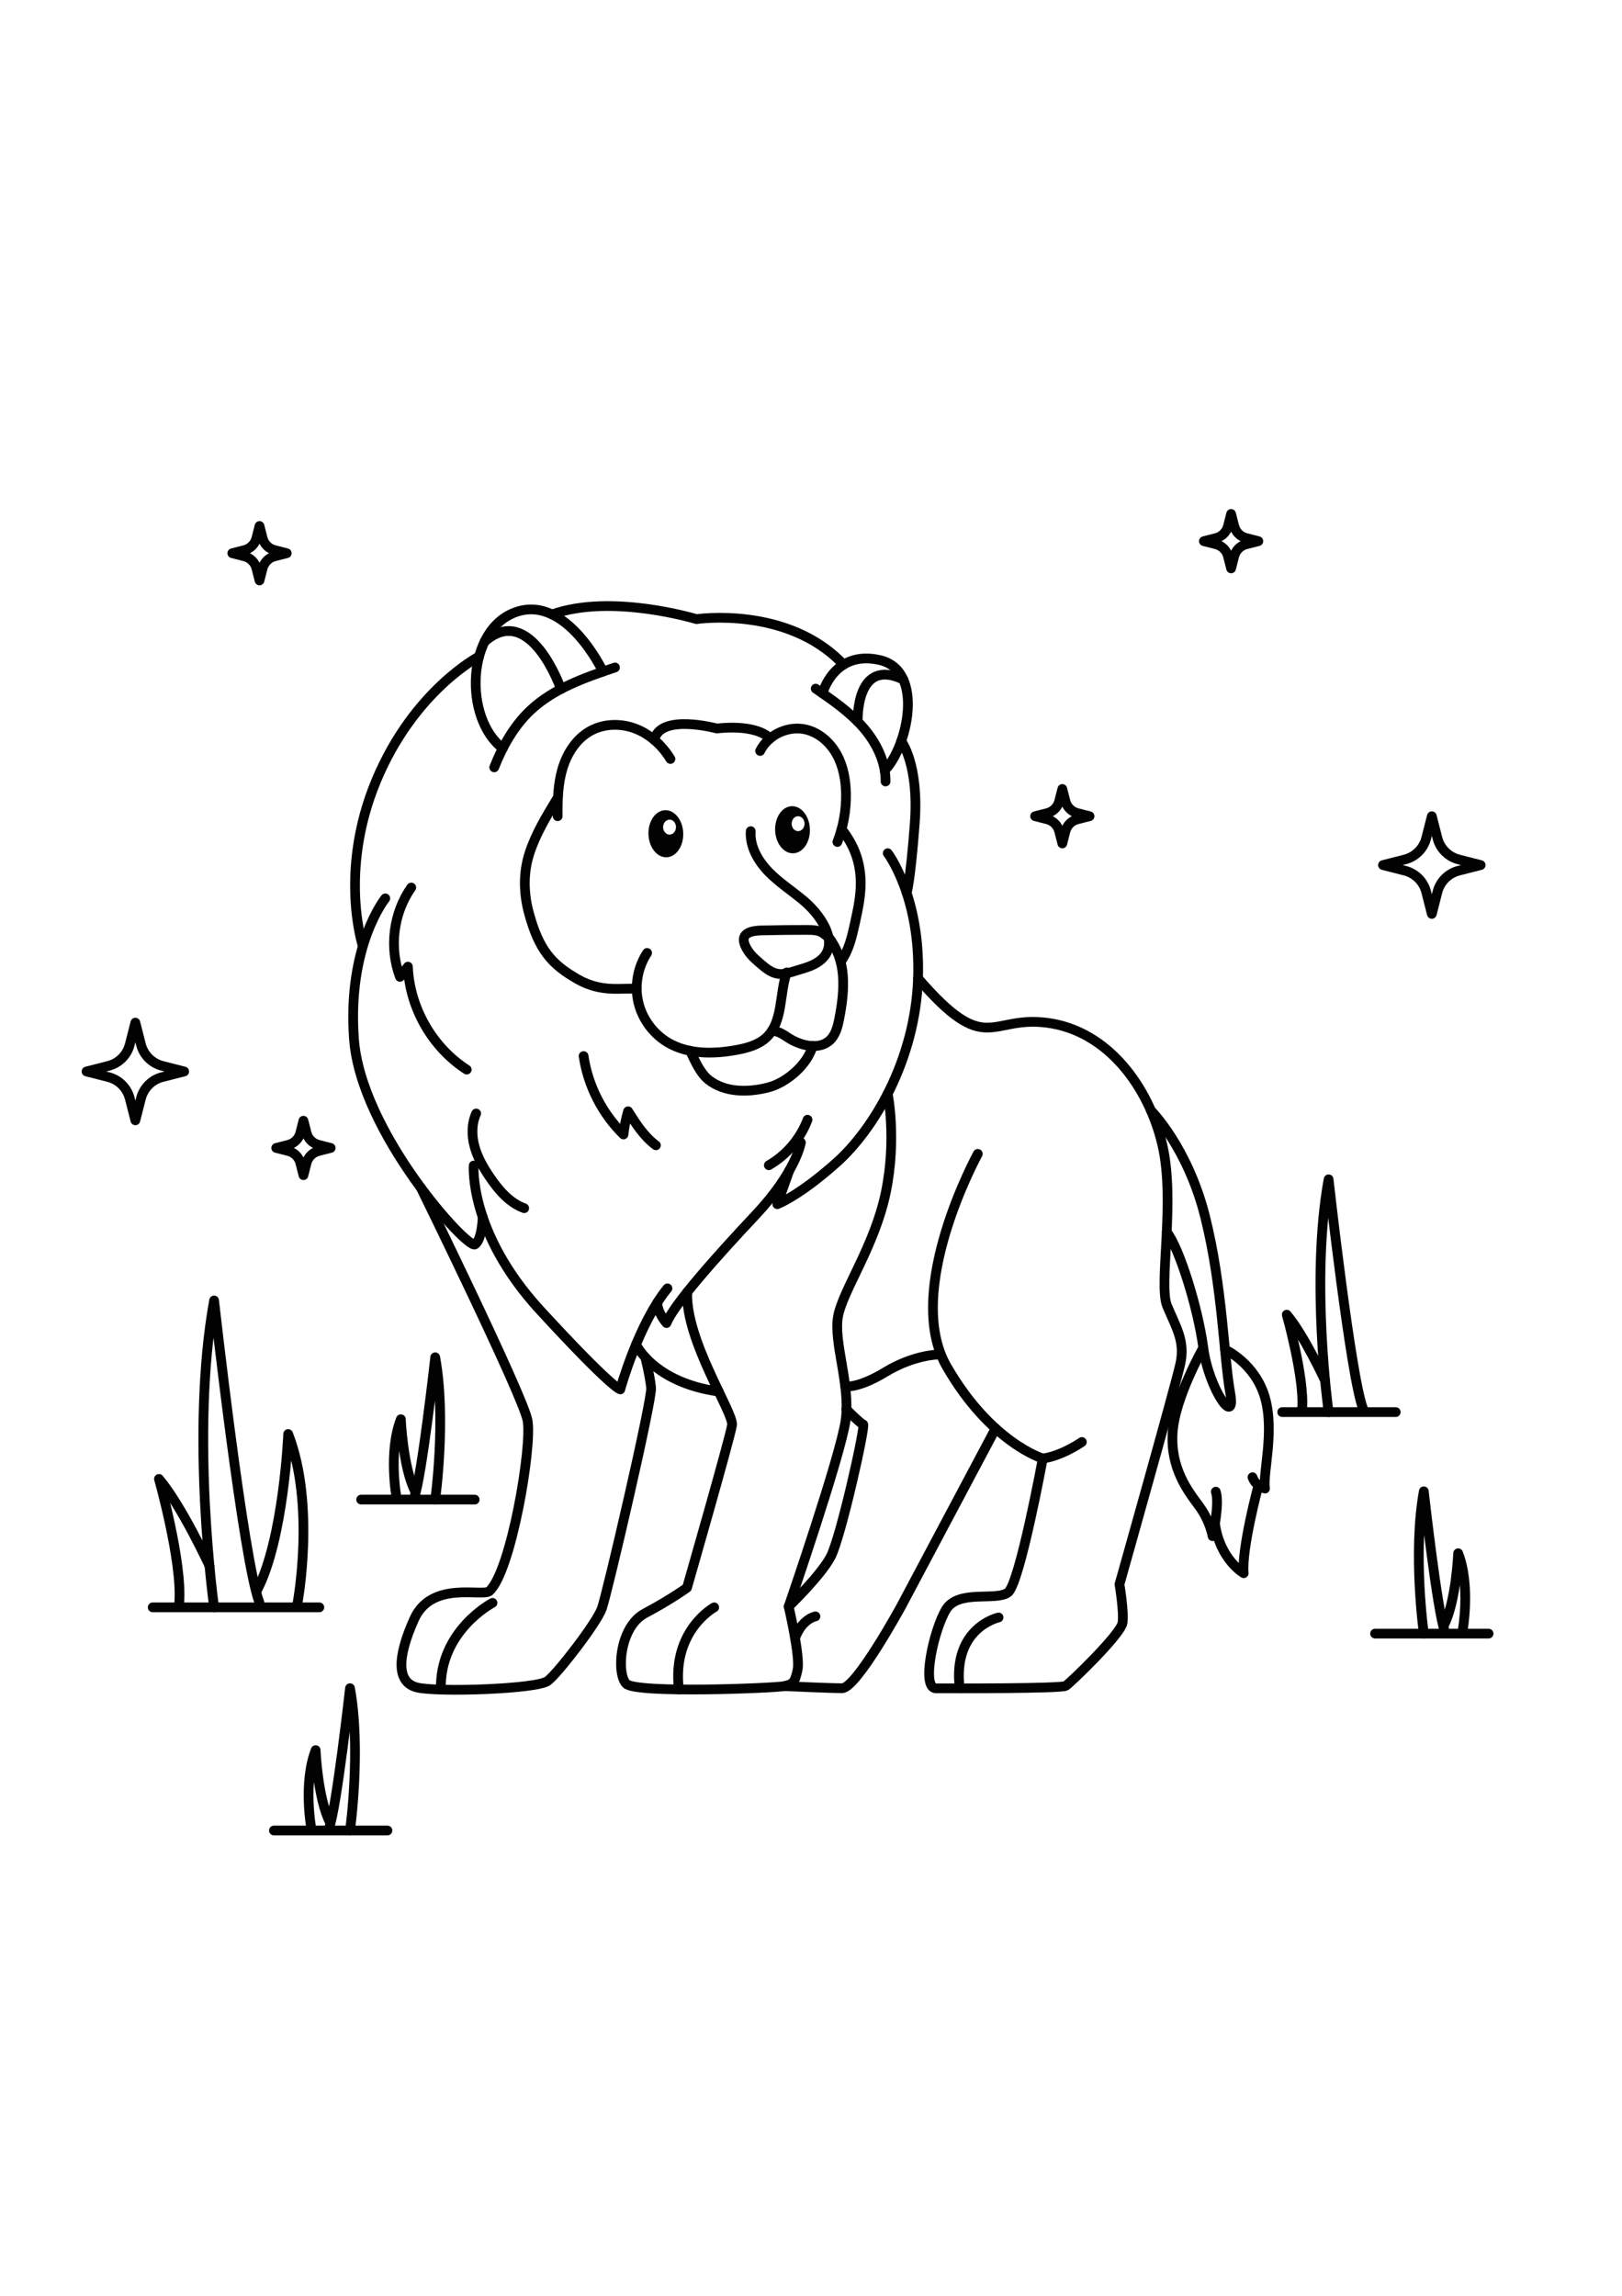 <?xml version="1.0" encoding="utf-8"?>
<!-- Generator: Adobe Illustrator 27.5.0, SVG Export Plug-In . SVG Version: 6.00 Build 0)  -->
<svg xmlns="http://www.w3.org/2000/svg" xmlns:xlink="http://www.w3.org/1999/xlink" viewBox="0 0 500 500" width="595" height="842" preserveAspectRatio="xMidYMid meet" data-scaled="true">
<g id="BACKGROUND">
	<rect style="fill:#FFFFFF;" width="500" height="500"/>
</g>
<g id="OBJECTS">
	<g>
		<g>
			<g>
				<g>
					<path style="fill:none;stroke:#020202;stroke-width:3;stroke-linecap:round;stroke-linejoin:round;stroke-miterlimit:10;" d="
						M234.314,127.656c2.508-5.042,8.714-7.927,14.185-6.593c4.04,0.985,7.405,3.991,9.42,7.627
						c2.015,3.637,2.786,7.855,2.868,12.012c0.101,5.11-0.805,10.238-2.65,15.005"/>
					<path style="fill:none;stroke:#020202;stroke-width:3;stroke-linecap:round;stroke-linejoin:round;stroke-miterlimit:10;" d="
						M206.669,130.12c-2.51-4.109-6.223-7.563-10.711-9.307c-4.488-1.744-9.757-1.654-13.97,0.678
						c-4.318,2.39-7.181,6.871-8.593,11.6c-1.412,4.729-1.529,9.739-1.486,14.674"/>
					<path style="fill:none;stroke:#020202;stroke-width:3;stroke-linecap:round;stroke-linejoin:round;stroke-miterlimit:10;" d="
						M231.418,152.371c-0.323,4.737,2.282,9.241,5.607,12.63c3.325,3.389,7.385,5.954,10.993,9.041
						c5.494,4.701,12.281,14.717,2.808,19.43c-1.778,0.884-3.723,1.365-5.619,1.953c-1.729,0.536-3.508,1.173-5.301,0.928
						c-2.089-0.285-3.817-1.711-5.421-3.08c-1.45-1.238-2.922-2.5-3.951-4.104c-3.021-4.707-0.25-6.094,4.248-6.205
						c4.727-0.116,9.456-0.168,14.185-0.155c1.713,0.005,3.571,0.067,4.902,1.144c0.616,0.498,1.357,0.884,1.595,1.632"/>
					<path style="fill:none;stroke:#020202;stroke-width:3;stroke-linecap:round;stroke-linejoin:round;stroke-miterlimit:10;" d="
						M171.564,142.639c-3.237,5.31-6.469,10.701-8.377,16.62c-1.909,5.919-1.783,12.293-0.157,18.296
						c3.067,11.324,6.908,15.797,14.947,20.404c7.689,4.407,14.131,2.535,18.308,3.048"/>
					<path style="fill:none;stroke:#020202;stroke-width:3;stroke-linecap:round;stroke-linejoin:round;stroke-miterlimit:10;" d="
						M259.426,151.767c3.893,4.918,5.85,10.207,5.894,16.48c0.03,4.235-0.885,8.413-1.796,12.549
						c-0.895,4.066-1.842,8.253-4.245,11.653"/>
					<path style="fill:none;stroke:#020202;stroke-width:3;stroke-linecap:round;stroke-linejoin:round;stroke-miterlimit:10;" d="
						M242.508,195.922c-2.312,6.717-1.063,15.131-6.232,20.004c-2.463,2.322-5.902,3.26-9.231,3.874
						c-7.052,1.299-14.732,1.404-20.951-2.166c-4.615-2.65-8.061-7.26-9.295-12.436c-1.235-5.176-0.241-10.845,2.682-15.293"/>
					<path style="fill:none;stroke:#020202;stroke-width:3;stroke-linecap:round;stroke-linejoin:round;stroke-miterlimit:10;" d="
						M255.344,184.909c2.7,3.563,4.139,7.478,4.48,11.935c0.341,4.457-0.258,8.936-1.113,13.324
						c-0.486,2.495-1.158,5.152-3.082,6.812c-2.717,2.346-6.9,1.816-10.193,0.386c-3.292-1.43-3.876-2.894-7.394-3.606"/>
					<path style="fill:none;stroke:#020202;stroke-width:3;stroke-linecap:round;stroke-linejoin:round;stroke-miterlimit:10;" d="
						M212.728,220.069c1.478,3.013,3.062,6.842,5.693,8.926c5.041,3.991,12.227,3.965,18.45,2.347
						c5.673-1.475,12.13-7.095,13.619-12.764"/>
					<path style="fill:none;stroke:#020202;stroke-width:3;stroke-linecap:round;stroke-linejoin:round;stroke-miterlimit:10;" d="
						M251.452,108.445c5.133,3.53,10.322,7.108,14.448,11.775c4.126,4.667,7.145,10.61,7.086,16.839"/>
					<path style="fill:none;stroke:#020202;stroke-width:3;stroke-linecap:round;stroke-linejoin:round;stroke-miterlimit:10;" d="
						M189.582,101.924c-9.32,3.149-18.955,6.482-26.102,13.242c-5.072,4.797-8.565,11.049-11.129,17.542"/>
					<path style="fill:none;stroke:#020202;stroke-width:3;stroke-linecap:round;stroke-linejoin:round;stroke-miterlimit:10;" d="
						M253.545,109.891c0,0,3.514-13.405,17.559-10.271c14.045,3.134,8.652,26.817,1.613,34.035"/>
					<path style="fill:none;stroke:#020202;stroke-width:3;stroke-linecap:round;stroke-linejoin:round;stroke-miterlimit:10;" d="
						M185.88,103.19c0,0-11.175-23.687-26.714-18.382c-15.538,5.305-16.262,32.877-4.175,42.042"/>
					<path style="fill:none;stroke:#020202;stroke-width:3;stroke-linecap:round;stroke-linejoin:round;stroke-miterlimit:10;" d="
						M172.918,108.572c0,0-9.353-27.042-23.529-14.618"/>
					<path style="fill:none;stroke:#020202;stroke-width:3;stroke-linecap:round;stroke-linejoin:round;stroke-miterlimit:10;" d="
						M264.403,118.62c0,0-0.784-20.064,14.05-12.97"/>
					<path style="fill:none;stroke:#020202;stroke-width:3;stroke-linecap:round;stroke-linejoin:round;stroke-miterlimit:10;" d="
						M260.029,101.06c-17.138-18.255-45.337-14.029-45.337-14.029s-26.2-8.01-44.513-1.448"/>
					<path style="fill:none;stroke:#020202;stroke-width:3;stroke-linecap:round;stroke-linejoin:round;stroke-miterlimit:10;" d="
						M147.655,98.557c0,0-20.094,10.399-31.706,38.311c-11.612,27.912-4.15,50.761-4.15,50.761"/>
					<path style="fill:none;stroke:#020202;stroke-width:3;stroke-linecap:round;stroke-linejoin:round;stroke-miterlimit:10;" d="
						M118.775,173.085c0,0-11.749,14.424-9.662,43.299s35.078,64.913,37.307,63.351c2.229-1.563,2.371-8.463,2.371-8.463"/>
					<path style="fill:none;stroke:#020202;stroke-width:3;stroke-linecap:round;stroke-linejoin:round;stroke-miterlimit:10;" d="
						M146.024,255.424c0,0-1.611,20.574,20.528,44.654c22.139,24.08,24.651,24.341,24.651,24.341s5.484-20.009,14.548-31.144"/>
					<path style="fill:none;stroke:#020202;stroke-width:3;stroke-linecap:round;stroke-linejoin:round;stroke-miterlimit:10;" d="
						M277.816,124.633c0,0,5.545,7.129,4.167,25.362c-1.378,18.234-2.492,21.4-2.492,21.4"/>
					<path style="fill:none;stroke:#020202;stroke-width:3;stroke-linecap:round;stroke-linejoin:round;stroke-miterlimit:10;" d="
						M273.655,159.17c0,0,10.188,13.311,9.336,38.569c-0.852,25.258-13.692,46.616-25.256,56.895
						c-11.564,10.279-18.126,12.702-18.126,12.702l3.654-10.306"/>
					<path style="fill:none;stroke:#020202;stroke-width:3;stroke-linecap:round;stroke-linejoin:round;stroke-miterlimit:10;" d="
						M246.882,248.325c0,0-1.384,8.962-13.941,22.308c-12.557,13.347-25.359,27.835-27.486,33.341c0,0-3.101-3.569-2.753-6.446"/>
					<path style="fill:none;stroke:#020202;stroke-width:3;stroke-linecap:round;stroke-linejoin:round;stroke-miterlimit:10;" d="
						M273.643,233.278c0,0,2.828,13.787-0.552,30.272s-13.154,30.153-14.723,38.177c-1.568,8.023,3.865,21.198,2.304,32.214
						c-1.561,11.016-17.555,57.388-17.555,57.388s3.606,15.458,2.757,19.455c-0.849,3.997-1.419,4.452-4.079,5.071
						c-2.66,0.619-45.682,2.366-48.735-0.708c-3.054-3.074-2.184-17.533,5.765-21.74c7.949-4.207,12.954-7.875,12.954-7.875
						s13.337-46.367,13.879-50.134c0.542-3.767-14.381-26.027-13.814-40.957"/>
					<path style="fill:none;stroke:#020202;stroke-width:3;stroke-linecap:round;stroke-linejoin:round;stroke-miterlimit:10;" d="
						M220.162,391.588c0,0-13.093,7.077-10.887,25.298"/>
					<path style="fill:none;stroke:#020202;stroke-width:3;stroke-linecap:round;stroke-linejoin:round;stroke-miterlimit:10;" d="
						M196.062,310.584c0,0,5.354,11.674,25.488,14.499"/>
					<path style="fill:none;stroke:#020202;stroke-width:3;stroke-linecap:round;stroke-linejoin:round;stroke-miterlimit:10;" d="
						M129.727,262.252c0,0,31.331,63.813,32.875,71.633c1.544,7.821-5.048,46.721-11.76,52.7
						c-2.058,1.833-17.794-3.373-23.155,8.589c-5.361,11.962-5.463,19.664,1.026,21.137c6.489,1.473,36.913,0.487,40.176-2.074
						c3.263-2.561,15.053-17.873,16.64-22.304c1.587-4.431,15.543-64.29,15.18-68.023c-0.363-3.733-1.798-9.386-1.798-9.386"/>
					<path style="fill:none;stroke:#020202;stroke-width:3;stroke-linecap:round;stroke-linejoin:round;stroke-miterlimit:10;" d="
						M151.823,390.202c0,0-16.427,8.567-15.915,26.734"/>
					<path style="fill:none;stroke:#020202;stroke-width:3;stroke-linecap:round;stroke-linejoin:round;stroke-miterlimit:10;" d="
						M260.545,323.462c0,0,3.777,0.825,12.424-4.422c8.647-5.248,16.15-5.367,16.15-5.367"/>
					<path style="fill:none;stroke:#020202;stroke-width:3;stroke-linecap:round;stroke-linejoin:round;stroke-miterlimit:10;" d="
						M301.426,251.824c0,0-23.148,42.085-9.556,65.603c13.592,23.518,29.575,28.281,29.575,28.281s-7.094,38.49-10.705,41.272
						c-3.612,2.783-15.322-1.027-19.126,5.302c-3.804,6.328-7.734,24.256-3.093,24.263c4.641,0.007,38.623,0.114,40.017-0.772
						c1.394-0.885,17.014-15.94,17.492-19.422c0.478-3.482-0.939-11.872-0.939-11.872s17.159-60.766,18.743-67.888
						c1.584-7.123-1.356-11.367-4.073-17.955c-2.717-6.587,2.666-32.05-1.475-49.673c-4.142-17.623-16.684-35.123-35.582-37.546
						c-17.711-2.271-18.561,10.811-39.712-13.676"/>
					<path style="fill:none;stroke:#020202;stroke-width:3;stroke-linecap:round;stroke-linejoin:round;stroke-miterlimit:10;" d="
						M333.5,340.621c0,0-6.11,4.294-12.055,5.087"/>
					<path style="fill:none;stroke:#020202;stroke-width:3;stroke-linecap:round;stroke-linejoin:round;stroke-miterlimit:10;" d="
						M307.82,394.702c0,0-14.292,3.091-11.976,21.85"/>
					<path style="fill:none;stroke:#020202;stroke-width:3;stroke-linecap:round;stroke-linejoin:round;stroke-miterlimit:10;" d="
						M306.913,336.447l-29.133,54.841c0,0-13.763,25.221-18.194,25.215c-4.431-0.006-17.791-0.648-17.791-0.648"/>
					<path style="fill:none;stroke:#020202;stroke-width:3;stroke-linecap:round;stroke-linejoin:round;stroke-miterlimit:10;" d="
						M243.117,391.328c0,0,9.852-9.465,12.959-15.35s10.84-40.537,9.997-40.779c-0.843-0.242-5.234-4.688-5.234-4.688"/>
					<path style="fill:none;stroke:#020202;stroke-width:3;stroke-linecap:round;stroke-linejoin:round;stroke-miterlimit:10;" d="
						M251.375,394.367c0,0-4.144,0.7-6.288,6.736"/>
					<path style="fill:none;stroke:#020202;stroke-width:3;stroke-linecap:round;stroke-linejoin:round;stroke-miterlimit:10;" d="
						M354.773,238.457c0,0,11.394,11.367,16.757,32.899s5.692,42.838,7.677,54.047c1.984,11.209-6.616-1.177-8.282-13.81
						c-1.667-12.633-7.57-31.161-11.27-35.643"/>
					<path style="fill:none;stroke:#020202;stroke-width:3;stroke-linecap:round;stroke-linejoin:round;stroke-miterlimit:10;" d="
						M377.615,312.114c0,0,9.293,4.241,12.322,14.786c3.03,10.545-0.733,23.388,0.014,28.077c0,0-2.849-0.636-3.855-3.497"/>
					<path style="fill:none;stroke:#020202;stroke-width:3;stroke-linecap:round;stroke-linejoin:round;stroke-miterlimit:10;" d="
						M370.925,311.592c0,0-8.818,15.395-9.459,26.308c-0.641,10.913,4.703,17.788,8.15,22.444c3.447,4.657,4.173,9.305,4.173,9.305
						s2.266-10.015,0.997-13.71"/>
					<path style="fill:none;stroke:#020202;stroke-width:3;stroke-linecap:round;stroke-linejoin:round;stroke-miterlimit:10;" d="
						M387.929,353.973c0,0-5.267,19.6-4.545,27.087c0,0-7.318-4.173-8.863-15.285"/>
				</g>
				<path style="fill:#020202;" d="M249.661,151.767c0.126,4.009-2.171,7.334-5.131,7.427c-2.96,0.093-5.462-3.081-5.589-7.089
					c-0.126-4.009,2.171-7.334,5.131-7.427C247.033,144.585,249.535,147.759,249.661,151.767z"/>
				<path style="fill:#020202;" d="M210.614,152.998c0.126,4.009-2.171,7.334-5.131,7.427c-2.96,0.093-5.462-3.081-5.589-7.089
					c-0.126-4.009,2.171-7.334,5.131-7.427C207.986,145.815,210.488,148.989,210.614,152.998z"/>
			</g>
			<path style="fill:#FFFFFF;" d="M248.008,150.068c0,1.272-0.889,2.303-1.985,2.303s-1.985-1.031-1.985-2.303
				c0-1.272,0.889-2.303,1.985-2.303S248.008,148.796,248.008,150.068z"/>
			<path style="fill:#FFFFFF;" d="M208.38,151.13c0,1.272-0.889,2.303-1.985,2.303c-1.096,0-1.985-1.031-1.985-2.303
				c0-1.272,0.889-2.303,1.985-2.303C207.492,148.827,208.38,149.858,208.38,151.13z"/>
			<path style="fill:none;stroke:#020202;stroke-width:3;stroke-linecap:round;stroke-linejoin:round;stroke-miterlimit:10;" d="
				M237.414,123.796c-4.836-4.704-16.414-3.057-16.414-3.057s-17.591-4.801-19.295,3.543"/>
			<path style="fill:none;stroke:#020202;stroke-width:3;stroke-linecap:round;stroke-linejoin:round;stroke-miterlimit:10;" d="
				M146.786,239.38c-1.45,3.184-1.417,6.901-0.48,10.272c0.937,3.371,2.719,6.446,4.683,9.341c2.72,4.009,6.052,7.924,10.605,9.578"
				/>
			<path style="fill:none;stroke:#020202;stroke-width:3;stroke-linecap:round;stroke-linejoin:round;stroke-miterlimit:10;" d="
				M126.774,169.74c-5.528,7.882-6.873,18.531-3.48,27.54c0.817-1.049,1.634-2.098,2.451-3.148
				c0.516,12.648,7.495,24.863,18.129,31.73"/>
			<path style="fill:none;stroke:#020202;stroke-width:3;stroke-linecap:round;stroke-linejoin:round;stroke-miterlimit:10;" d="
				M248.931,241.307c-2.211,5.857-6.504,10.904-11.931,14.025"/>
			<path style="fill:none;stroke:#020202;stroke-width:3;stroke-linecap:round;stroke-linejoin:round;stroke-miterlimit:10;" d="
				M179.903,221.683c1.328,9.105,5.719,17.735,12.297,24.168c0.252-2.42,0.726-4.817,1.413-7.151
				c2.415,3.851,4.917,7.799,8.585,10.484"/>
		</g>
		<g>
			<path style="fill:none;stroke:#020202;stroke-width:3;stroke-linecap:round;stroke-linejoin:round;stroke-miterlimit:10;" d="
				M50.021,224.708c-3.225-0.824-5.743-3.342-6.567-6.567l-1.727-6.763l-1.727,6.763c-0.824,3.225-3.342,5.743-6.567,6.567
				l-6.763,1.727l6.763,1.727c3.225,0.823,5.743,3.342,6.567,6.567l1.727,6.763l1.727-6.763c0.824-3.225,3.342-5.743,6.567-6.567
				l6.763-1.727L50.021,224.708z"/>
			<path style="fill:none;stroke:#020202;stroke-width:3;stroke-linecap:round;stroke-linejoin:round;stroke-miterlimit:10;" d="
				M449.672,161.095c-3.225-0.824-5.743-3.342-6.567-6.567l-1.727-6.763l-1.727,6.763c-0.824,3.225-3.342,5.743-6.567,6.567
				l-6.763,1.727l6.763,1.727c3.225,0.824,5.743,3.342,6.567,6.567l1.727,6.763l1.727-6.763c0.824-3.225,3.342-5.743,6.567-6.567
				l6.763-1.727L449.672,161.095z"/>
			<path style="fill:none;stroke:#020202;stroke-width:3;stroke-linecap:round;stroke-linejoin:round;stroke-miterlimit:10;" d="
				M332.095,146.802c-1.798-0.459-3.201-1.862-3.66-3.66l-0.963-3.77l-0.962,3.77c-0.459,1.798-1.863,3.201-3.66,3.66l-3.77,0.963
				l3.77,0.963c1.797,0.459,3.201,1.863,3.66,3.66l0.963,3.769l0.962-3.769c0.459-1.797,1.862-3.201,3.66-3.66l3.77-0.963
				L332.095,146.802z"/>
			<path style="fill:none;stroke:#020202;stroke-width:3;stroke-linecap:round;stroke-linejoin:round;stroke-miterlimit:10;" d="
				M84.622,65.751c-1.797-0.459-3.201-1.862-3.66-3.66L80,58.322l-0.963,3.77c-0.459,1.797-1.863,3.201-3.66,3.66l-3.77,0.963
				l3.77,0.963c1.797,0.459,3.201,1.863,3.66,3.66L80,75.106l0.963-3.769c0.459-1.797,1.863-3.201,3.66-3.66l3.77-0.963
				L84.622,65.751z"/>
			<path style="fill:none;stroke:#020202;stroke-width:3;stroke-linecap:round;stroke-linejoin:round;stroke-miterlimit:10;" d="
				M384.125,62.037c-1.798-0.459-3.201-1.862-3.66-3.66l-0.962-3.77l-0.963,3.77c-0.459,1.797-1.863,3.201-3.66,3.66L371.111,63
				l3.77,0.963c1.797,0.459,3.201,1.863,3.66,3.66l0.963,3.77l0.962-3.77c0.459-1.797,1.862-3.201,3.66-3.66l3.77-0.963
				L384.125,62.037z"/>
			<path style="fill:none;stroke:#020202;stroke-width:3;stroke-linecap:round;stroke-linejoin:round;stroke-miterlimit:10;" d="
				M98.162,249.037c-1.797-0.459-3.201-1.863-3.66-3.66l-0.963-3.77l-0.963,3.77c-0.459,1.797-1.863,3.201-3.66,3.66L85.148,250
				l3.77,0.963c1.797,0.459,3.201,1.863,3.66,3.66l0.963,3.77l0.963-3.77c0.459-1.797,1.863-3.201,3.66-3.66l3.77-0.963
				L98.162,249.037z"/>
		</g>
		<g>
			<g>
				<g>
					<g>
						<path style="fill:none;stroke:#020202;stroke-width:3;stroke-linecap:round;stroke-linejoin:round;stroke-miterlimit:10;" d="
							M409.554,331.414c0,0-5.689-40.648,0-71.747c0,0,6.827,60.988,10.619,70.695"/>
					</g>
					<path style="fill:none;stroke:#020202;stroke-width:3;stroke-linecap:round;stroke-linejoin:round;stroke-miterlimit:10;" d="
						M408.469,321.689c0,0-6.5-14.045-11.81-20.303c0,0,5.499,19.458,4.741,28.977"/>
				</g>
				
					<line style="fill:none;stroke:#020202;stroke-width:3;stroke-linecap:round;stroke-linejoin:round;stroke-miterlimit:10;" x1="395.25" y1="331.414" x2="430.25" y2="331.414"/>
			</g>
			<g>
				<g>
					<path style="fill:none;stroke:#020202;stroke-width:3;stroke-linecap:round;stroke-linejoin:round;stroke-miterlimit:10;" d="
						M438.906,399.681c0,0-3.478-24.848,0-43.859c0,0,4.173,37.281,6.491,43.216"/>
					<path style="fill:none;stroke:#020202;stroke-width:3;stroke-linecap:round;stroke-linejoin:round;stroke-miterlimit:10;" d="
						M450.834,399.038c0,0,2.601-13.951-1.341-24.128c0,0-0.618,14.992-4.456,22.334"/>
				</g>
				
					<line style="fill:none;stroke:#020202;stroke-width:3;stroke-linecap:round;stroke-linejoin:round;stroke-miterlimit:10;" x1="423.879" y1="399.681" x2="458.879" y2="399.681"/>
			</g>
			<g>
				<g>
					<path style="fill:none;stroke:#020202;stroke-width:3;stroke-linecap:round;stroke-linejoin:round;stroke-miterlimit:10;" d="
						M134.159,358.376c0,0,3.478-24.848,0-43.859c0,0-4.173,37.281-6.492,43.216"/>
					<path style="fill:none;stroke:#020202;stroke-width:3;stroke-linecap:round;stroke-linejoin:round;stroke-miterlimit:10;" d="
						M122.231,357.733c0,0-2.601-13.951,1.341-24.128c0,0,0.618,14.992,4.456,22.334"/>
				</g>
				
					<line style="fill:none;stroke:#020202;stroke-width:3;stroke-linecap:round;stroke-linejoin:round;stroke-miterlimit:10;" x1="111.327" y1="358.376" x2="146.327" y2="358.376"/>
			</g>
			<g>
				<g>
					<path style="fill:none;stroke:#020202;stroke-width:3;stroke-linecap:round;stroke-linejoin:round;stroke-miterlimit:10;" d="
						M107.893,460.361c0,0,3.478-24.848,0-43.859c0,0-4.173,37.282-6.491,43.216"/>
					<path style="fill:none;stroke:#020202;stroke-width:3;stroke-linecap:round;stroke-linejoin:round;stroke-miterlimit:10;" d="
						M95.965,459.718c0,0-2.601-13.951,1.341-24.128c0,0,0.618,14.992,4.455,22.334"/>
				</g>
				
					<line style="fill:none;stroke:#020202;stroke-width:3;stroke-linecap:round;stroke-linejoin:round;stroke-miterlimit:10;" x1="84.432" y1="460.361" x2="119.432" y2="460.361"/>
			</g>
			<g>
				<g>
					<g>
						<path style="fill:none;stroke:#020202;stroke-width:3;stroke-linecap:round;stroke-linejoin:round;stroke-miterlimit:10;" d="
							M66,391.588c0,0-7.5-53.588,0-94.588c0,0,9,80.403,14,93.202"/>
						<path style="fill:none;stroke:#020202;stroke-width:3;stroke-linecap:round;stroke-linejoin:round;stroke-miterlimit:10;" d="
							M91.725,390.202c0,0,5.609-30.088-2.891-52.035c0,0-1.333,32.333-9.609,48.167"/>
					</g>
					<path style="fill:none;stroke:#020202;stroke-width:3;stroke-linecap:round;stroke-linejoin:round;stroke-miterlimit:10;" d="
						M64.57,378.767c0,0-8.57-18.517-15.57-26.767c0,0,7.25,25.653,6.25,38.202"/>
				</g>
				
					<line style="fill:none;stroke:#020202;stroke-width:3;stroke-linecap:round;stroke-linejoin:round;stroke-miterlimit:10;" x1="47.07" y1="391.588" x2="98.442" y2="391.588"/>
			</g>
		</g>
	</g>
</g>
</svg>
